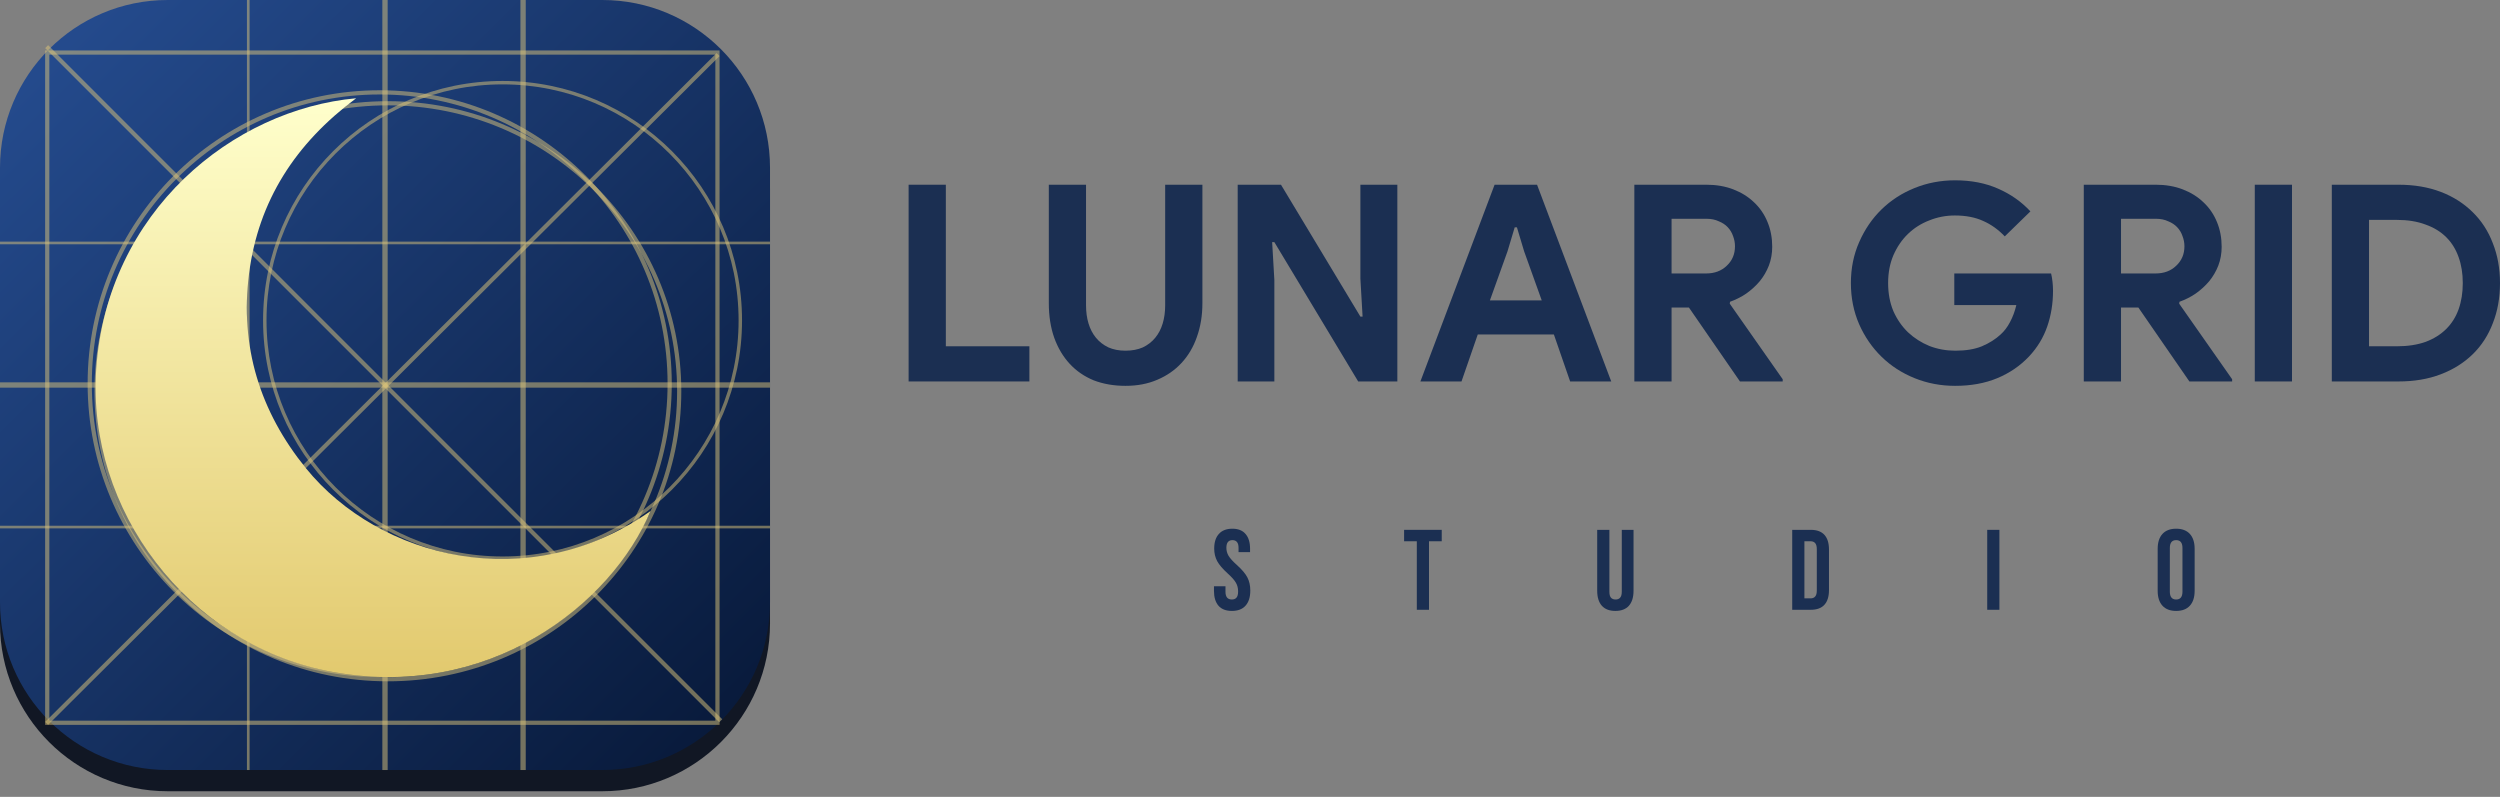 <svg width="160" height="51" viewBox="0 0 160 51" fill="none" xmlns="http://www.w3.org/2000/svg">
<rect x="0" y="0" width="160" height="51" fill="#808080" stroke="none"/>
<path d="M38.545 1.359H10.736C4.807 1.359 0 6.166 0 12.095V39.904C0 45.833 4.807 50.64 10.736 50.64H38.545C44.474 50.64 49.281 45.833 49.281 39.904V12.095C49.281 6.166 44.474 1.359 38.545 1.359Z" fill="#111724"/>
<path d="M38.545 0H10.736C4.807 0 0 4.807 0 10.736V38.545C0 44.474 4.807 49.281 10.736 49.281H38.545C44.474 49.281 49.281 44.474 49.281 38.545V10.736C49.281 4.807 44.474 0 38.545 0Z" fill="url(#paint0_linear)"/>
<path opacity="0.5" fill-rule="evenodd" clip-rule="evenodd" d="M2.889 3.229H46.052V46.391H2.889V3.229ZM3.158 3.497V46.123H45.783V3.497H3.158Z" fill="#DFC67B"/>
<path opacity="0.5" fill-rule="evenodd" clip-rule="evenodd" d="M33.307 49.281V0H33.647V49.281H33.307Z" fill="#DFC67B"/>
<path opacity="0.5" fill-rule="evenodd" clip-rule="evenodd" d="M24.47 49.281V0H24.81V49.281H24.47Z" fill="#DFC67B"/>
<path opacity="0.5" fill-rule="evenodd" clip-rule="evenodd" d="M15.804 49.281V0H15.974V49.281H15.804Z" fill="#DFC67B"/>
<path opacity="0.5" fill-rule="evenodd" clip-rule="evenodd" d="M49.281 15.634H0V15.464H49.281V15.634Z" fill="#DFC67B"/>
<path opacity="0.5" fill-rule="evenodd" clip-rule="evenodd" d="M49.281 24.81H0V24.47H49.281V24.81Z" fill="#DFC67B"/>
<path opacity="0.5" fill-rule="evenodd" clip-rule="evenodd" d="M49.281 33.816H0V33.647H49.281V33.816Z" fill="#DFC67B"/>
<path opacity="0.5" fill-rule="evenodd" clip-rule="evenodd" d="M46.032 46.221L2.889 3.079L3.079 2.889L46.222 46.031L46.032 46.221Z" fill="#DFC67B"/>
<path opacity="0.5" fill-rule="evenodd" clip-rule="evenodd" d="M2.889 46.202L45.861 3.398L46.052 3.588L3.079 46.391L2.889 46.202Z" fill="#DFC67B"/>
<path opacity="0.5" fill-rule="evenodd" clip-rule="evenodd" d="M24.3 6.046C14.125 6.046 5.876 14.333 5.876 24.555C5.876 34.777 14.125 43.063 24.3 43.063C34.476 43.063 42.725 34.777 42.725 24.555C42.725 14.333 34.476 6.046 24.3 6.046ZM5.608 24.555C5.608 14.184 13.977 5.777 24.3 5.777C34.624 5.777 42.993 14.184 42.993 24.555C42.993 34.925 34.624 43.333 24.3 43.333C13.977 43.333 5.608 34.925 5.608 24.555Z" fill="#DFC67B"/>
<path opacity="0.5" fill-rule="evenodd" clip-rule="evenodd" d="M32.163 5.4C23.82 5.4 17.057 12.164 17.057 20.507C17.057 28.85 23.82 35.614 32.163 35.614C40.507 35.614 47.27 28.85 47.27 20.507C47.27 12.164 40.507 5.4 32.163 5.4ZM16.837 20.507C16.837 12.043 23.699 5.181 32.163 5.181C40.628 5.181 47.49 12.043 47.49 20.507C47.49 28.971 40.628 35.833 32.163 35.833C23.699 35.833 16.837 28.971 16.837 20.507Z" fill="#DFC67B"/>
<path opacity="0.5" fill-rule="evenodd" clip-rule="evenodd" d="M24.824 6.742C14.601 6.742 6.313 14.934 6.313 25.04C6.313 35.146 14.601 43.338 24.824 43.338C35.047 43.338 43.335 35.146 43.335 25.04C43.335 14.934 35.047 6.742 24.824 6.742ZM6.044 25.04C6.044 14.787 14.452 6.476 24.824 6.476C35.196 6.476 43.604 14.787 43.604 25.04C43.604 35.293 35.196 43.604 24.824 43.604C14.452 43.604 6.044 35.293 6.044 25.04Z" fill="#DFC67B"/>
<path d="M41.633 32.706C33.853 38.198 24.262 35.732 19.584 29.972C16.629 26.335 15.341 22.167 15.939 17.512C16.537 12.858 18.903 9.179 22.794 6.288C14.924 7.003 6.841 13.507 6.157 23.639C5.548 32.663 12.037 41.152 20.913 42.932C31.26 45.007 39.154 38.643 41.633 32.706Z" fill="url(#paint1_linear)"/>
<path d="M58.151 11.822H60.534V22.162H65.881V24.413H58.151V11.822Z" fill="#1B2F52"/>
<path d="M72.03 24.694C71.289 24.694 70.612 24.577 70.001 24.343C69.4 24.096 68.889 23.745 68.465 23.288C68.041 22.83 67.712 22.279 67.477 21.635C67.242 20.978 67.124 20.234 67.124 19.401V11.822H69.506V19.542C69.506 19.964 69.559 20.351 69.665 20.703C69.771 21.054 69.93 21.359 70.142 21.617C70.353 21.875 70.618 22.08 70.936 22.233C71.254 22.373 71.618 22.444 72.03 22.444C72.454 22.444 72.824 22.373 73.142 22.233C73.46 22.08 73.724 21.875 73.936 21.617C74.148 21.359 74.307 21.054 74.412 20.703C74.518 20.351 74.571 19.964 74.571 19.542V11.822H76.954V19.401C76.954 20.187 76.836 20.908 76.601 21.564C76.377 22.209 76.048 22.766 75.612 23.235C75.189 23.692 74.671 24.05 74.059 24.308C73.46 24.566 72.783 24.694 72.03 24.694Z" fill="#1B2F52"/>
<path d="M79.212 11.822H81.983L87.065 20.263H87.206L87.065 17.836V11.822H89.43V24.413H86.924L81.559 15.497H81.418L81.559 17.924V24.413H79.212V11.822Z" fill="#1B2F52"/>
<path d="M95.654 11.822H98.371L103.119 24.413H100.489L99.448 21.406H94.577L93.536 24.413H90.906L95.654 11.822ZM98.671 19.225L97.542 16.078L97.083 14.548H96.942L96.483 16.078L95.354 19.225H98.671Z" fill="#1B2F52"/>
<path d="M104.598 11.822H109.204C109.839 11.822 110.416 11.921 110.934 12.121C111.451 12.32 111.892 12.596 112.257 12.947C112.634 13.299 112.922 13.721 113.122 14.213C113.322 14.694 113.422 15.222 113.422 15.796C113.422 16.218 113.351 16.617 113.21 16.992C113.069 17.355 112.875 17.69 112.628 17.994C112.381 18.288 112.092 18.551 111.763 18.786C111.434 19.009 111.087 19.184 110.722 19.313L110.704 19.436L114.093 24.272V24.413H111.357L108.092 19.683H106.98V24.413H104.598V11.822ZM109.186 17.502C109.728 17.502 110.169 17.338 110.51 17.01C110.863 16.681 111.039 16.265 111.039 15.761C111.039 15.538 110.998 15.321 110.916 15.11C110.845 14.899 110.734 14.712 110.581 14.548C110.428 14.383 110.234 14.255 109.998 14.161C109.775 14.055 109.516 14.002 109.222 14.002H106.98V17.502H109.186Z" fill="#1B2F52"/>
<path d="M125.075 17.502H131.27C131.305 17.643 131.334 17.813 131.358 18.012C131.381 18.211 131.393 18.411 131.393 18.61C131.393 19.419 131.27 20.181 131.023 20.896C130.775 21.611 130.387 22.25 129.858 22.813C129.293 23.411 128.617 23.874 127.828 24.202C127.04 24.53 126.14 24.694 125.128 24.694C124.21 24.694 123.346 24.53 122.534 24.202C121.722 23.874 121.016 23.417 120.416 22.83C119.816 22.244 119.34 21.552 118.987 20.755C118.634 19.946 118.457 19.067 118.457 18.117C118.457 17.168 118.634 16.294 118.987 15.497C119.34 14.688 119.816 13.991 120.416 13.405C121.016 12.818 121.722 12.361 122.534 12.033C123.346 11.705 124.21 11.54 125.128 11.54C126.152 11.54 127.063 11.716 127.864 12.068C128.675 12.42 129.369 12.906 129.946 13.528L128.305 15.128C127.893 14.694 127.434 14.366 126.928 14.143C126.422 13.909 125.816 13.791 125.11 13.791C124.534 13.791 123.987 13.897 123.469 14.108C122.952 14.307 122.499 14.595 122.11 14.97C121.722 15.345 121.41 15.802 121.175 16.341C120.951 16.869 120.84 17.461 120.84 18.117C120.84 18.774 120.951 19.372 121.175 19.911C121.41 20.439 121.722 20.89 122.11 21.265C122.51 21.64 122.969 21.933 123.487 22.145C124.005 22.344 124.557 22.444 125.146 22.444C125.816 22.444 126.381 22.35 126.84 22.162C127.311 21.963 127.711 21.711 128.04 21.406C128.275 21.195 128.475 20.931 128.64 20.615C128.817 20.286 128.952 19.923 129.046 19.524H125.075V17.502Z" fill="#1B2F52"/>
<path d="M133.362 11.822H137.968C138.604 11.822 139.18 11.921 139.698 12.121C140.215 12.32 140.657 12.596 141.021 12.947C141.398 13.299 141.686 13.721 141.886 14.213C142.086 14.694 142.186 15.222 142.186 15.796C142.186 16.218 142.116 16.617 141.974 16.992C141.833 17.355 141.639 17.69 141.392 17.994C141.145 18.288 140.857 18.551 140.527 18.786C140.198 19.009 139.851 19.184 139.486 19.313L139.468 19.436L142.857 24.272V24.413H140.121L136.856 19.683H135.745V24.413H133.362V11.822ZM137.951 17.502C138.492 17.502 138.933 17.338 139.274 17.01C139.627 16.681 139.804 16.265 139.804 15.761C139.804 15.538 139.762 15.321 139.68 15.11C139.609 14.899 139.498 14.712 139.345 14.548C139.192 14.383 138.998 14.255 138.762 14.161C138.539 14.055 138.28 14.002 137.986 14.002H135.745V17.502H137.951Z" fill="#1B2F52"/>
<path d="M144.306 11.822H146.688V24.413H144.306V11.822Z" fill="#1B2F52"/>
<path d="M149.235 11.822H153.506C154.506 11.822 155.406 11.974 156.206 12.279C157.006 12.584 157.688 13.018 158.253 13.58C158.818 14.131 159.247 14.794 159.541 15.568C159.847 16.341 160 17.191 160 18.117C160 19.055 159.847 19.911 159.541 20.685C159.247 21.459 158.818 22.121 158.253 22.672C157.688 23.223 157.006 23.651 156.206 23.956C155.406 24.261 154.506 24.413 153.506 24.413H149.235V11.822ZM153.4 22.162C154.094 22.162 154.706 22.068 155.235 21.881C155.765 21.681 156.206 21.406 156.559 21.054C156.912 20.703 157.177 20.28 157.353 19.788C157.53 19.284 157.618 18.727 157.618 18.117C157.618 17.508 157.53 16.957 157.353 16.465C157.177 15.96 156.912 15.532 156.559 15.181C156.206 14.829 155.765 14.559 155.235 14.372C154.706 14.172 154.094 14.073 153.4 14.073H151.617V22.162H153.4Z" fill="#1B2F52"/>
<path d="M78.842 39.099C78.464 39.099 78.178 38.989 77.985 38.77C77.791 38.546 77.694 38.227 77.694 37.813V37.52H78.431V37.871C78.431 38.203 78.566 38.368 78.835 38.368C78.968 38.368 79.067 38.329 79.133 38.251C79.204 38.168 79.239 38.037 79.239 37.857C79.239 37.642 79.192 37.455 79.097 37.294C79.003 37.128 78.828 36.931 78.573 36.702C78.252 36.41 78.027 36.147 77.9 35.913C77.772 35.674 77.709 35.406 77.709 35.109C77.709 34.705 77.808 34.393 78.006 34.174C78.204 33.95 78.493 33.837 78.871 33.837C79.244 33.837 79.525 33.95 79.714 34.174C79.907 34.393 80.004 34.709 80.004 35.124V35.336H79.267V35.072C79.267 34.897 79.234 34.77 79.168 34.692C79.102 34.61 79.005 34.568 78.878 34.568C78.618 34.568 78.488 34.731 78.488 35.058C78.488 35.243 78.535 35.416 78.63 35.577C78.729 35.737 78.906 35.932 79.161 36.161C79.487 36.454 79.712 36.719 79.834 36.958C79.957 37.197 80.019 37.477 80.019 37.798C80.019 38.217 79.917 38.539 79.714 38.763C79.515 38.987 79.225 39.099 78.842 39.099Z" fill="#1B2F52"/>
<path d="M90.676 34.641H89.862V33.91H92.271V34.641H91.456V39.026H90.676V34.641Z" fill="#1B2F52"/>
<path d="M103.383 39.099C103.006 39.099 102.717 38.989 102.519 38.77C102.321 38.546 102.221 38.227 102.221 37.813V33.91H103.001V37.871C103.001 38.047 103.034 38.173 103.1 38.251C103.171 38.329 103.27 38.368 103.398 38.368C103.525 38.368 103.622 38.329 103.688 38.251C103.759 38.173 103.794 38.047 103.794 37.871V33.91H104.546V37.813C104.546 38.227 104.446 38.546 104.248 38.77C104.05 38.989 103.761 39.099 103.383 39.099Z" fill="#1B2F52"/>
<path d="M114.702 33.91H115.893C116.28 33.91 116.571 34.018 116.764 34.232C116.958 34.446 117.055 34.761 117.055 35.175V37.762C117.055 38.176 116.958 38.49 116.764 38.704C116.571 38.919 116.28 39.026 115.893 39.026H114.702V33.91ZM115.879 38.295C116.006 38.295 116.103 38.256 116.169 38.178C116.24 38.1 116.275 37.974 116.275 37.798V35.138C116.275 34.963 116.24 34.836 116.169 34.758C116.103 34.68 116.006 34.641 115.879 34.641H115.482V38.295H115.879Z" fill="#1B2F52"/>
<path d="M127.182 33.91H127.962V39.026H127.182V33.91Z" fill="#1B2F52"/>
<path d="M139.274 39.099C138.891 39.099 138.598 38.987 138.395 38.763C138.192 38.539 138.091 38.222 138.091 37.813V35.124C138.091 34.714 138.192 34.398 138.395 34.174C138.598 33.95 138.891 33.837 139.274 33.837C139.657 33.837 139.949 33.95 140.153 34.174C140.356 34.398 140.457 34.714 140.457 35.124V37.813C140.457 38.222 140.356 38.539 140.153 38.763C139.949 38.987 139.657 39.099 139.274 39.099ZM139.274 38.368C139.543 38.368 139.678 38.2 139.678 37.864V35.072C139.678 34.736 139.543 34.568 139.274 34.568C139.005 34.568 138.87 34.736 138.87 35.072V37.864C138.87 38.2 139.005 38.368 139.274 38.368Z" fill="#1B2F52"/>
<defs>
<linearGradient id="paint0_linear" x1="-4.185" y1="-4.813" x2="52.105" y2="51.895" gradientUnits="userSpaceOnUse">
<stop stop-color="#29539B"/>
<stop offset="1" stop-color="#051431"/>
</linearGradient>
<linearGradient id="paint1_linear" x1="23.875" y1="6.288" x2="23.875" y2="43.333" gradientUnits="userSpaceOnUse">
<stop stop-color="#FFFFCC"/>
<stop offset="1" stop-color="#E2C96E"/>
</linearGradient>
</defs>
</svg>
